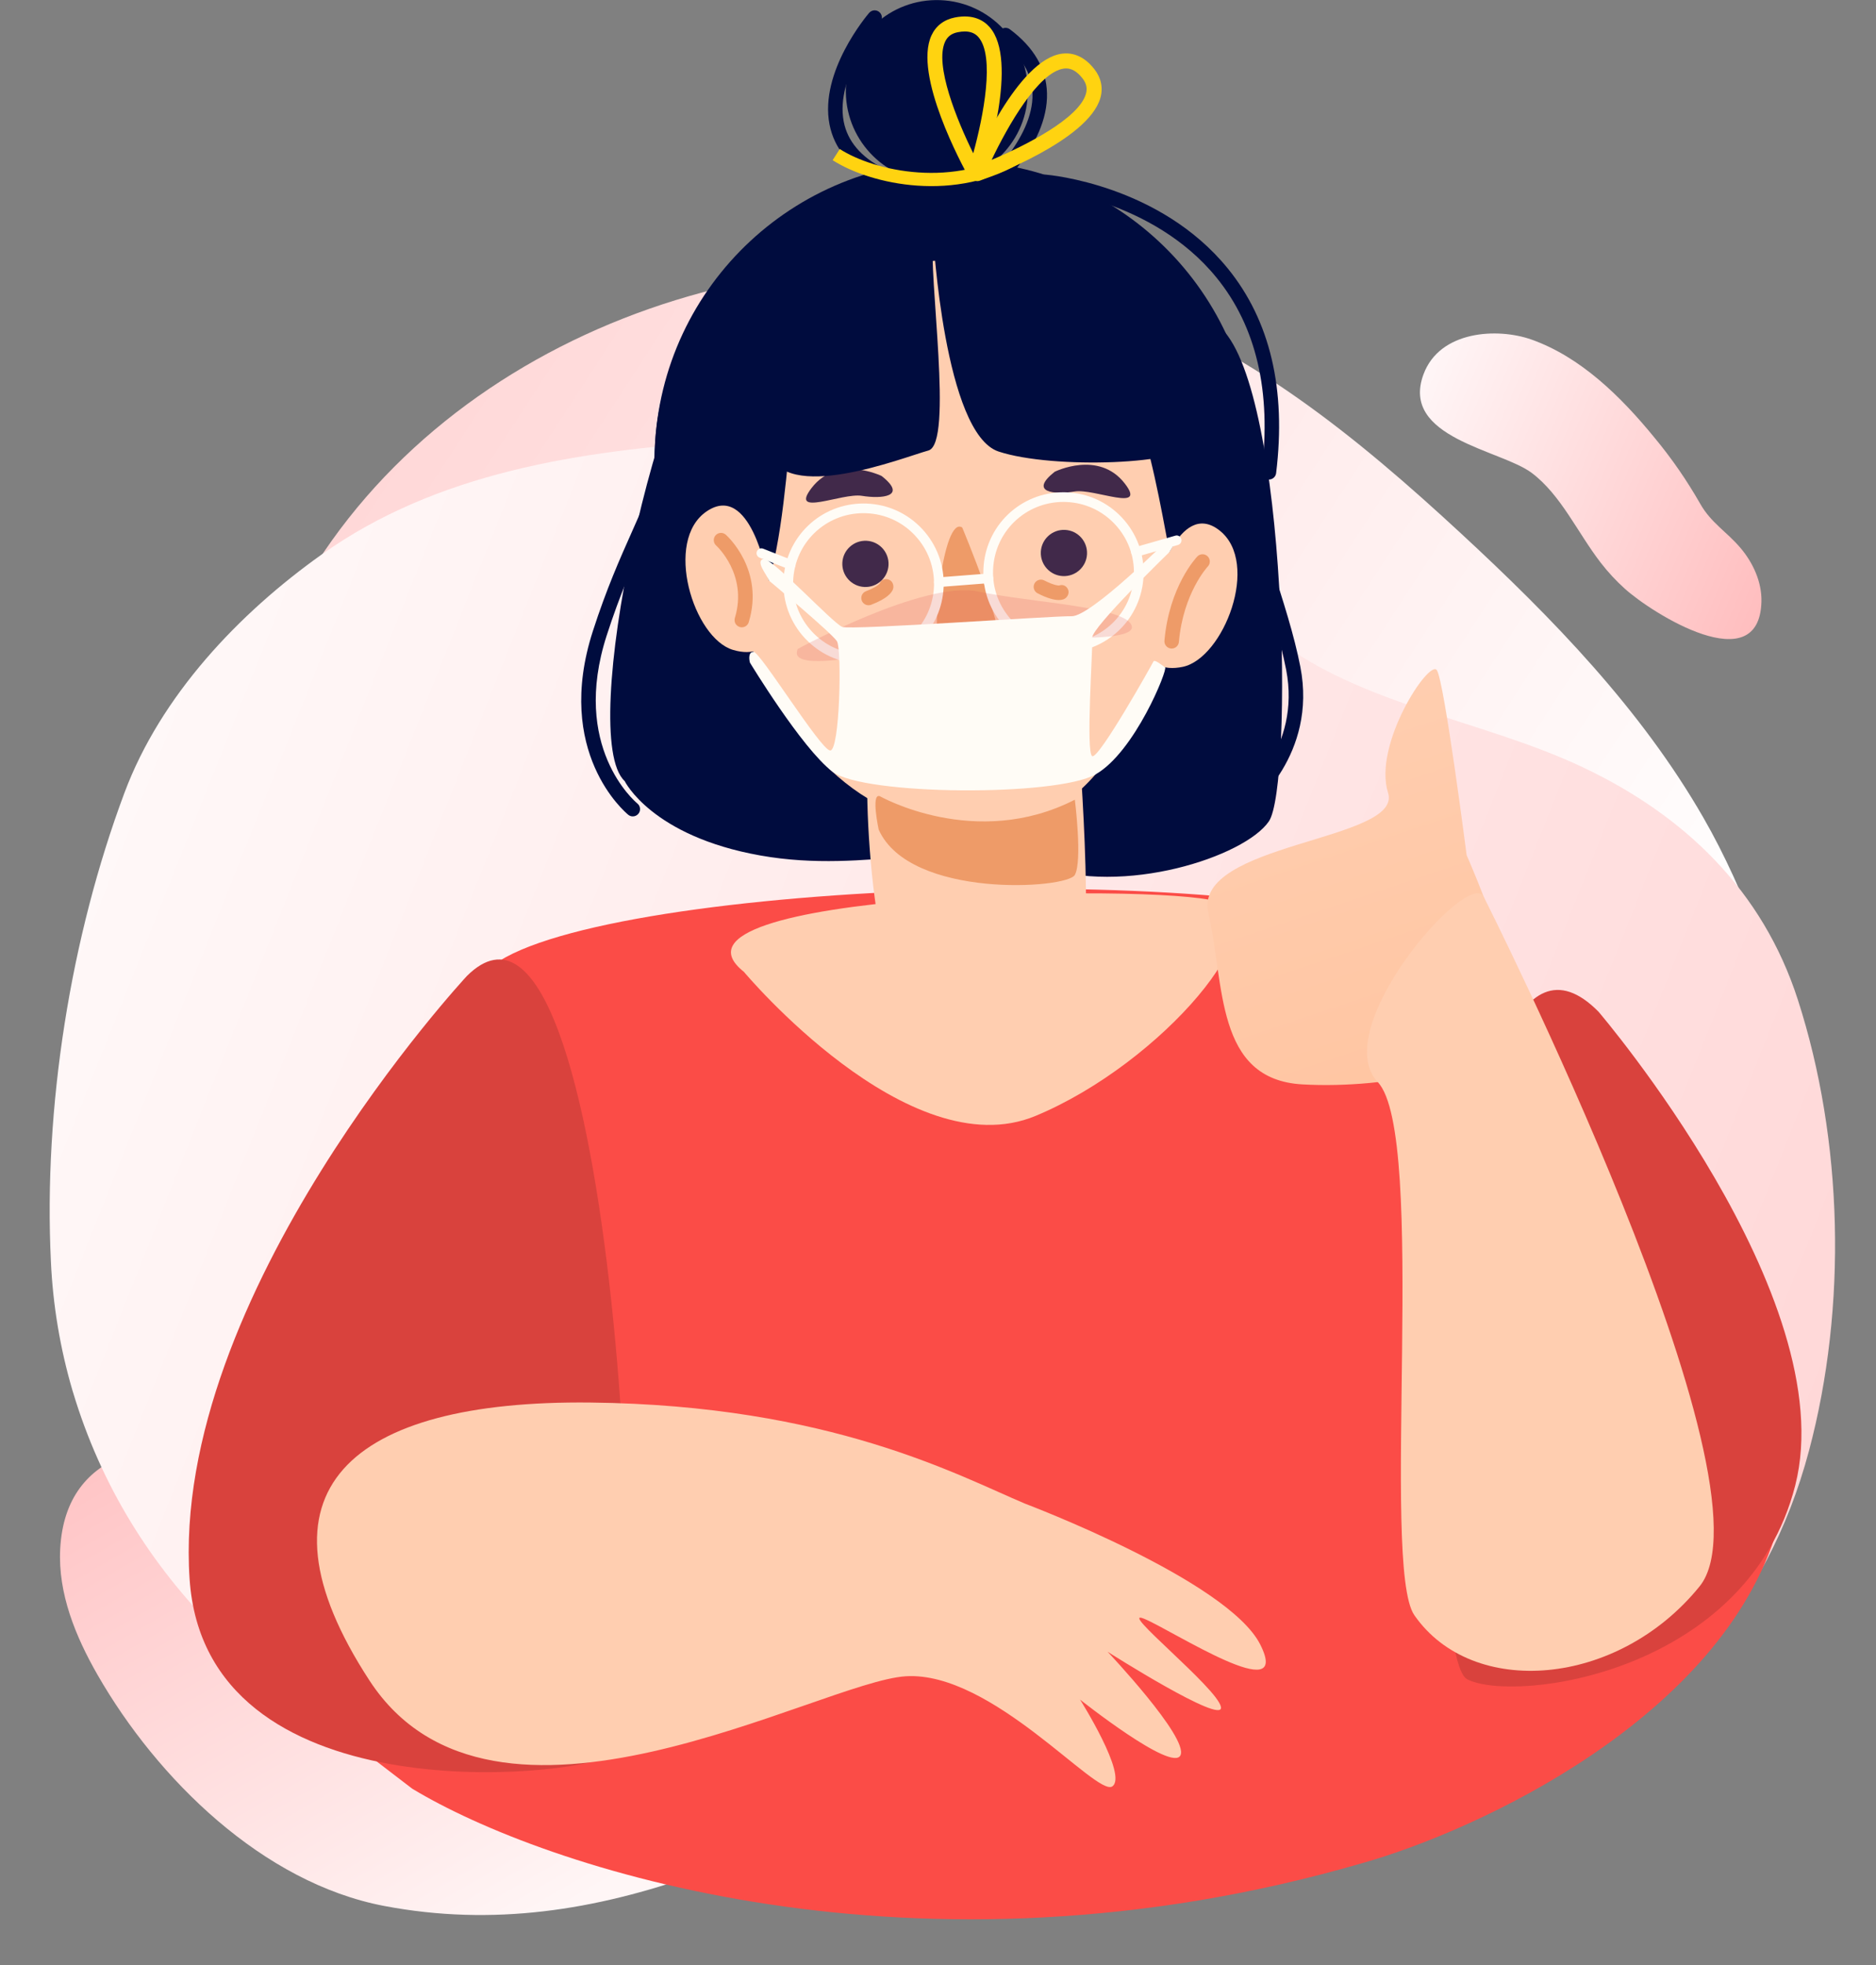 <svg width="549" height="575" viewBox="0 0 549 575" fill="none" xmlns="http://www.w3.org/2000/svg">
<rect x="0" y="0" width="549" height="575" fill="#808080" stroke="none"/>
<path d="M203.917 548.352C174.282 558.852 144.359 563.703 112.442 557.639C76.867 550.877 46.011 520.433 28.576 490.073C22.098 478.795 16.941 466.195 17.614 453.21C19.183 423.213 47.521 419.861 71.577 424.712C85.137 427.441 97.588 433.652 109.897 439.803C130.334 450.023 154.307 455.049 172.629 469.214C178.778 473.981 183.395 479.708 190.539 483.176C201.652 488.575 214.337 491.125 225.752 496.038C235.497 500.255 246.39 507.19 246.405 517.804C246.406 528.69 235.05 535.626 225.072 539.96C218.008 543.047 210.976 545.862 203.917 548.352Z" fill="url(#paint0_linear)"/>
<path d="M94.834 161.426C143.381 89.882 243.768 61.156 325.138 88.055C364.375 101.032 397.259 128.055 427.588 156.108C454.323 180.832 480.259 207.5 498.517 239.284C510.983 260.98 519.905 286.987 526.206 311.266C535.626 347.62 527.071 394.461 480.078 391.029C469.051 390.225 459.513 386.26 449.201 382.792C440.86 379.98 432.686 381.666 424.025 380.293C402.227 376.841 381.228 368.816 361.37 359.416C320.902 340.241 283.925 314.19 242.307 297.387C208.2 283.635 171.777 276.535 135.002 276.47C119.488 276.444 103.175 277.53 89.297 270.593C55.092 253.479 70.474 207.332 83.248 181.372C86.633 174.458 90.504 167.792 94.834 161.426Z" fill="url(#paint1_linear)"/>
<path d="M475.473 172.225C483.465 179.464 514.867 199.225 515.472 176.035C515.615 170.258 512.994 164.648 509.428 160.417C505.348 155.561 500.722 153.014 497.536 147.356C493.638 140.525 489.2 134.104 484.281 128.178C474.224 115.843 462.483 104.445 448.236 99.367C438.244 95.81 421.326 96.704 416.58 109.511C409.665 128.153 439.232 131.569 448.25 138.363C456.807 144.794 461.654 155.843 468.433 164.625C470.575 167.394 472.932 169.938 475.473 172.225Z" fill="url(#paint2_linear)"/>
<path d="M327.678 149.55C344.607 159.517 357.306 174.436 372.741 186.452C398.438 206.453 433.661 210.545 463.13 224.454C493.178 238.646 515.868 260.702 526.126 292.49C539.379 333.521 540.639 382.316 529.379 424.499C516.979 470.931 487.859 501.775 445.282 522.344C402.73 542.901 355.591 552.494 308.576 554.473C304.039 554.668 299.51 554.773 294.963 554.802C192.827 555.395 56.878 519.444 22.105 409.725C21.787 408.722 21.481 407.72 21.175 406.703C17.592 394.48 15.485 381.871 14.899 369.146C12.712 324.035 20.608 274.243 36.423 231.954C47.06 203.483 69.966 179.41 94.103 162.257C128.015 138.16 169.393 132.01 210.575 129.118C241.071 126.979 275.369 126.197 304.207 137.862C312.312 141.166 320.157 145.073 327.678 149.55Z" fill="url(#paint3_linear)"/>
<path d="M398.811 545.069C267.896 583.135 158.801 546.429 120.618 523.318L85.162 496.128L97.435 475.736L173.802 468.938L300.625 462.141L402.902 482.533L509.27 447.186H520.179C503.815 502.653 432.449 535.553 398.811 545.069Z" fill="#FB4C47"/>
<path d="M130.981 492.896H456.565C456.565 492.896 467.964 305.696 426.485 278.303C385.011 250.916 191.045 256.636 148.055 280.029C105.065 303.427 130.981 492.896 130.981 492.896Z" fill="#FB4C47"/>
<path d="M185.187 238.86C184.717 238.86 184.242 238.708 183.846 238.379C182.952 237.65 162.077 220.078 173.493 184.663C177.487 172.279 181.402 163.511 184.848 155.766C191.065 141.832 195.557 131.756 196.411 110.23C196.456 109.059 197.627 108.182 198.612 108.188C199.783 108.239 200.694 109.223 200.648 110.394C199.766 132.74 194.889 143.665 188.723 157.497C185.317 165.14 181.453 173.801 177.533 185.964C167.038 218.517 185.736 234.436 186.539 235.098C187.439 235.845 187.569 237.18 186.828 238.08C186.409 238.594 185.798 238.86 185.187 238.86Z" fill="#000C3E"/>
<path d="M300.764 27.648C300.216 42.346 287.854 53.808 273.157 53.259C258.465 52.71 246.997 40.349 247.546 25.657C248.1 10.959 260.456 -0.508 275.154 0.041C289.846 0.595 301.313 12.951 300.764 27.648Z" fill="#000C3E"/>
<path d="M182.805 228.519C182.805 228.519 190.618 244.631 222.513 250.294C254.415 255.962 279.449 244.421 304.075 253.354C328.701 262.281 364.28 250.644 371.335 240.297C378.384 229.95 376.907 115.361 357.491 96.143C338.07 76.931 236.329 60.893 214.282 83.375C192.236 105.863 168.82 215.614 182.805 228.519Z" fill="#000C3E"/>
<path d="M366.981 138.113C365.165 186.539 324.438 224.33 276.011 222.514C227.585 220.698 189.794 179.971 191.61 131.539C193.426 83.112 234.153 45.327 282.579 47.143C331.006 48.954 368.797 89.686 366.981 138.113Z" fill="#000C3E"/>
<path d="M315.287 211.481C315.287 211.481 320.984 279.815 315.287 287.407C309.59 295 273.525 289.308 264.037 287.407C254.544 285.512 250.748 211.481 256.44 211.481C262.137 211.481 314.195 196.246 315.287 211.481Z" fill="#FFCEB0"/>
<path d="M207.651 131.538C207.651 131.538 211.26 238.048 283.267 242.647C355.278 247.241 355.205 97.175 329.147 82.902C303.084 68.629 194.339 71.305 207.651 131.538Z" fill="#FFCEB0"/>
<path d="M281.587 154.337C281.587 154.337 295.34 187.121 291.799 189.294C288.263 191.466 277.904 191.076 275.115 188.666C272.326 186.256 275.964 150.671 281.587 154.337Z" fill="#EE9B68"/>
<path d="M260.021 165.31C259.84 169.043 256.667 171.917 252.933 171.736C249.205 171.555 246.325 168.382 246.506 164.648C246.687 160.92 249.861 158.04 253.595 158.221C257.323 158.402 260.202 161.576 260.021 165.31Z" fill="#41294A"/>
<path d="M318.108 162.122C317.927 165.856 314.753 168.73 311.02 168.549C307.291 168.368 304.412 165.194 304.593 161.46C304.774 157.732 307.948 154.852 311.681 155.033C315.41 155.214 318.289 158.388 318.108 162.122Z" fill="#41294A"/>
<path d="M264.35 74.736C264.35 74.736 238.53 87.222 233.619 110.66C228.703 134.104 231.249 194.122 203.89 191.367C203.89 191.367 150.921 72.586 264.35 74.736Z" fill="#000C3E"/>
<path d="M277.96 75.246C275.618 76.927 304.583 76.853 321.142 96.931C337.707 117.003 341.639 167.178 344.196 168.106C346.758 169.039 356.987 105.937 338.827 86.98C320.673 68.022 291.288 65.703 277.96 75.246Z" fill="#000C3E"/>
<path d="M257.442 232.933C257.442 232.933 285.457 248.864 314.547 233.974C314.547 233.974 316.81 251.857 314.547 255.981C312.284 260.105 266.211 263.052 257.142 242.726C257.142 242.726 254.823 232.05 257.442 232.933Z" fill="#EE9B68"/>
<path d="M337.988 172.384C337.988 172.384 344.885 145.721 356.906 155.208C368.934 164.701 358.055 192.563 346.169 195.092C334.283 197.621 331.42 186.131 337.988 172.384Z" fill="#FFCEB0"/>
<path d="M224.417 168.128C224.417 168.128 219.535 141.023 206.834 149.589C194.133 158.148 202.896 186.752 214.562 190.163C226.227 193.569 229.933 182.328 224.417 168.128Z" fill="#FFCEB0"/>
<path d="M308.647 138.027C308.647 138.027 321.535 131.612 329.149 141.45C335.848 150.094 320.267 142.847 314.44 143.809C308.619 144.77 300.976 144.109 308.647 138.027Z" fill="#41294A"/>
<path d="M258.004 139.269C258.004 139.269 245.094 132.899 237.513 142.765C230.849 151.432 246.401 144.129 252.228 145.068C258.055 146.012 265.698 145.322 258.004 139.269Z" fill="#41294A"/>
<path d="M252.699 150.141C241.571 150.141 232.531 158.859 232.112 169.992C231.909 175.491 233.855 180.747 237.606 184.781C241.351 188.82 246.442 191.156 251.947 191.36L252.739 191.377C263.867 191.377 272.907 182.659 273.32 171.531C273.529 166.032 271.578 160.771 267.833 156.737C264.087 152.698 258.996 150.361 253.491 150.158L252.699 150.141ZM252.739 194.206L251.839 194.189C245.582 193.957 239.789 191.298 235.529 186.71C231.269 182.116 229.052 176.142 229.284 169.879C229.759 157.229 240.044 147.312 252.699 147.312L253.599 147.329C259.856 147.561 265.649 150.22 269.909 154.808C274.163 159.402 276.386 165.376 276.149 171.644C275.679 184.294 265.394 194.206 252.739 194.206Z" fill="#FFFCF6"/>
<path d="M311.199 146.853C300.077 146.853 291.037 155.571 290.618 166.705C290.409 172.204 292.36 177.459 296.106 181.493C299.851 185.532 304.948 187.869 310.447 188.072L311.239 188.089C322.373 188.089 331.407 179.371 331.826 168.238C332.035 162.739 330.083 157.483 326.338 153.45C322.593 149.41 317.496 147.074 311.991 146.87L311.199 146.853ZM311.239 190.918L310.345 190.901C304.082 190.669 298.289 188.01 294.029 183.422C289.769 178.828 287.552 172.854 287.789 166.592C288.265 153.942 298.55 144.025 311.199 144.025L312.099 144.041C318.356 144.273 324.149 146.932 328.409 151.52C332.669 156.114 334.886 162.088 334.655 168.351C334.179 181.001 323.894 190.918 311.239 190.918Z" fill="#FFFCF6"/>
<path d="M231.39 166.647C231.214 166.647 231.039 166.613 230.869 166.545L222.293 163.162C221.568 162.874 221.212 162.053 221.495 161.329C221.783 160.6 222.609 160.249 223.333 160.532L231.91 163.92C232.634 164.203 232.991 165.029 232.702 165.753C232.487 166.308 231.955 166.647 231.39 166.647Z" fill="#FFFCF6"/>
<path d="M332.43 162.906C331.819 162.906 331.247 162.504 331.072 161.876C330.857 161.135 331.293 160.349 332.045 160.134L343.954 156.723C344.678 156.491 345.487 156.938 345.702 157.696C345.917 158.442 345.481 159.229 344.729 159.444L332.815 162.85C332.69 162.889 332.554 162.906 332.43 162.906Z" fill="#FFFCF6"/>
<path d="M273.086 69.144C273.086 69.144 276.333 126.876 292.247 132.115C308.161 137.359 347.287 135.922 349.177 129.609C351.066 123.29 318.836 72.476 295.709 64.329C255.152 50.039 220.145 115.98 224.772 131.866C229.4 147.757 264.249 133.852 271.683 131.81C279.122 129.767 271.598 80.554 273.086 69.144Z" fill="#000C3E"/>
<path opacity="0.21" d="M233.459 189.866C233.459 189.866 270.317 169.748 286.208 173.063C302.094 176.379 330.092 177.499 331.223 183.252C332.36 189.006 295.645 185.555 284.307 186.386C272.964 187.218 229.222 199.211 233.459 189.866Z" fill="#DB5C5D"/>
<path d="M254.174 177.083C253.319 177.083 252.51 176.563 252.188 175.714C251.775 174.617 252.324 173.395 253.421 172.976C256.714 171.731 257.444 170.719 257.449 170.713C257.857 169.615 259.016 169.169 260.114 169.587C261.217 169.989 261.715 171.335 261.308 172.438C260.974 173.344 259.701 175.131 254.926 176.947C254.677 177.038 254.423 177.083 254.174 177.083Z" fill="#EE9B68"/>
<path d="M309.87 175.553C308.62 175.553 306.651 175.14 303.641 173.584C302.6 173.053 302.193 171.768 302.73 170.727C303.268 169.692 304.546 169.279 305.587 169.817C308.733 171.44 309.972 171.31 309.966 171.299C311.058 170.891 312.155 171.44 312.585 172.532C313.015 173.618 312.348 174.897 311.262 175.327C310.956 175.446 310.509 175.553 309.87 175.553Z" fill="#EE9B68"/>
<path d="M274.744 171.757C274.014 171.757 273.392 171.191 273.335 170.456C273.279 169.675 273.856 168.996 274.636 168.934L289.147 167.802C289.951 167.678 290.613 168.323 290.669 169.098C290.731 169.879 290.149 170.558 289.368 170.62L274.857 171.751C274.817 171.757 274.784 171.757 274.744 171.757Z" fill="#FFFCF6"/>
<path d="M257.517 53.297C257.189 53.297 256.855 53.218 256.55 53.059C248.76 49.043 244.121 43.442 242.752 36.416C239.742 20.994 253.755 4.463 254.349 3.767C255.118 2.879 256.459 2.771 257.342 3.541C258.23 4.305 258.337 5.64 257.574 6.528C257.438 6.686 244.296 22.216 246.915 35.612C248.03 41.298 251.922 45.897 258.49 49.291C259.531 49.829 259.944 51.108 259.401 52.148C259.028 52.878 258.287 53.297 257.517 53.297Z" fill="#000C3E"/>
<path d="M288.231 58.037C287.625 58.037 287.02 57.777 286.601 57.274C285.849 56.38 285.968 55.045 286.867 54.292C287.026 54.157 302.538 40.992 302.153 27.352C301.995 21.565 298.906 16.383 292.983 11.959C292.044 11.257 291.851 9.928 292.553 8.989C293.249 8.055 294.595 7.868 295.523 8.559C302.544 13.803 306.204 20.088 306.396 27.245C306.832 42.949 290.29 56.957 289.588 57.545C289.192 57.879 288.706 58.037 288.231 58.037Z" fill="#000C3E"/>
<path d="M364.272 237.072C363.638 237.072 363.01 236.789 362.592 236.251C361.873 235.323 362.037 233.994 362.965 233.275C363.695 232.704 380.87 219.002 376.378 195.92C374.619 186.886 371.389 176.878 367.972 166.293C362.009 147.827 355.848 128.728 355.741 110.291C355.735 109.12 356.68 108.164 357.851 108.158H357.862C359.027 108.158 359.978 109.103 359.983 110.269C360.085 128.05 366.144 146.826 372.005 164.992C375.468 175.701 378.737 185.822 380.542 195.111C385.543 220.807 366.382 235.997 365.567 236.63C365.177 236.93 364.724 237.072 364.272 237.072Z" fill="#000C3E"/>
<path d="M371.342 140.305C371.257 140.305 371.172 140.299 371.082 140.288C369.922 140.147 369.096 139.089 369.238 137.923C372.1 114.598 367.648 95.516 356 81.214C337.234 58.155 305.893 55.332 305.576 55.315C304.405 55.213 303.539 54.189 303.635 53.024C303.732 51.853 304.75 51.004 305.927 51.084C307.279 51.191 339.395 54.093 359.292 78.533C371.693 93.762 376.456 113.925 373.447 138.444C373.317 139.513 372.4 140.305 371.342 140.305Z" fill="#000C3E"/>
<path d="M217.084 183.537C216.88 183.537 216.671 183.508 216.467 183.441C215.341 183.101 214.713 181.919 215.053 180.799C218.917 168.121 209.684 159.702 209.588 159.618C208.717 158.843 208.638 157.496 209.418 156.619C210.193 155.742 211.545 155.674 212.411 156.449C212.881 156.862 223.76 166.791 219.115 182.032C218.838 182.948 217.995 183.537 217.084 183.537Z" fill="#EE9B68"/>
<path d="M342.881 189.752C342.818 189.752 342.762 189.752 342.694 189.746C341.528 189.639 340.663 188.615 340.765 187.444C342.168 171.541 350.06 163.157 350.393 162.806C351.202 161.969 352.543 161.946 353.386 162.75C354.235 163.553 354.263 164.894 353.46 165.742C353.386 165.822 346.258 173.487 344.996 187.817C344.895 188.926 343.967 189.752 342.881 189.752Z" fill="#EE9B68"/>
<path d="M225.052 169.884C225.052 169.884 243.489 185.283 244.938 187.625C246.386 189.968 245.809 219.946 242.912 219.578C240.016 219.216 222.45 190.658 220.526 190.714C218.603 190.771 219.457 193.854 219.457 193.854C219.457 193.854 234.517 218.729 243.563 225.744C252.609 232.765 309.08 233.088 320.581 226.587C332.088 220.081 341.836 195.738 340.959 195.235C340.077 194.725 337.887 192.74 337.519 193.577C337.208 194.29 321.594 222.112 319.642 221.241C317.685 220.37 319.857 189.481 319.642 186.562C319.427 183.637 342.255 161.494 342.255 161.494L343.901 158.717L341.593 158.083C341.593 158.083 319.212 180.424 313.606 180.294C308 180.163 249.22 184.412 246.499 183.428C243.778 182.443 225.59 162.733 223.321 163.542C221.047 164.346 224.419 168.125 225.052 169.884Z" fill="#FFFCF6"/>
<path d="M217.686 284.324C217.686 284.324 265.858 341.915 303.009 326.504C340.155 311.094 374.959 269.32 356.284 263.776C337.609 258.238 188.483 261.151 217.686 284.324Z" fill="#FFCEB0"/>
<path d="M429.202 250.202C429.202 250.202 422.673 199.366 420.484 196.073C418.295 192.781 401.736 217.78 406.205 231.952C410.68 246.124 348.794 246.474 353.62 267.174C358.446 287.869 355.487 315.839 381.154 317.27C406.816 318.707 436.104 311.743 442.106 302.21C448.114 292.683 429.202 250.202 429.202 250.202Z" fill="url(#paint4_linear)"/>
<path d="M467.775 295.98C467.775 295.98 539.337 379.575 525.374 434.555C511.411 489.536 443.337 498.435 429.374 491.317C415.411 484.199 420.645 248.348 467.775 295.98Z" fill="#D9423D"/>
<path d="M136.66 285.523C136.66 285.523 49.849 378.767 55.483 461.997C60.133 530.711 165.603 520.256 178.581 513.767C191.564 507.278 180.464 242.097 136.66 285.523Z" fill="#D9423D"/>
<path d="M434.156 262.288C434.156 262.288 521.296 434.649 497.36 464.157C473.423 493.666 430.875 497.038 413.897 472.564C403.98 458.279 417.829 332.059 403.188 316.586C388.547 301.114 429.511 254.169 434.156 262.288Z" fill="#FFCEB0"/>
<path d="M300.09 439.982C300.09 439.982 359.339 462.334 368.815 481.172C378.291 500.011 343.131 477.037 334.854 473.62C326.583 470.209 356.403 493.958 357.308 499.451C358.207 504.939 324.128 483.26 324.128 483.26C324.128 483.26 347.804 508.305 345.473 513.527C343.142 518.754 316.066 497.256 316.066 497.256C316.066 497.256 330.113 519.501 325.508 522.657C320.903 525.814 290.325 488.923 265.116 490.433C239.907 491.95 144.446 547.323 108.132 491.689C71.812 436.055 102.457 409.574 172.783 410.349C243.109 411.129 280.561 431.79 300.09 439.982Z" fill="#FFCEB0"/>
<path d="M282.343 9.208C281.71 9.208 281.023 9.281 280.278 9.428C278.462 9.793 277.285 10.675 276.578 12.207C273.429 19.024 280.07 35.26 284.815 44.853C287.747 34.212 291.261 16.424 286.295 10.819C285.339 9.742 284.038 9.208 282.343 9.208ZM285.368 52.859C284.578 52.859 283.84 52.434 283.449 51.73C281.771 48.721 267.216 22.001 272.588 10.365C273.88 7.567 276.243 5.751 279.418 5.118C284.828 4.041 287.935 6.039 289.585 7.903C298.212 17.642 288.585 47.928 287.459 51.35C287.184 52.178 286.449 52.766 285.579 52.849C285.509 52.856 285.438 52.859 285.368 52.859Z" fill="#FFD310"/>
<path d="M311.974 20.02C311.766 20.02 311.555 20.033 311.344 20.065C303.917 21.053 294.941 36.807 290.196 46.773C300.061 42.62 315.705 34.687 317.784 27.474C318.251 25.849 317.937 24.414 316.802 22.949C315.274 20.983 313.691 20.02 311.974 20.02ZM285.979 52.998C285.388 52.998 284.809 52.762 284.39 52.321C283.786 51.688 283.613 50.76 283.949 49.955C285.336 46.632 297.864 17.427 310.762 15.707C313.234 15.378 316.889 15.896 320.271 20.25C322.26 22.808 322.861 25.728 322.008 28.689C318.458 41.002 289.966 51.688 286.73 52.867C286.484 52.957 286.232 52.998 285.979 52.998Z" fill="#FFD310"/>
<path d="M244.713 45.234C255.39 52.098 279.795 57.437 298.861 45.234" stroke="#FFD310" stroke-width="3.87"/>
<defs>
<linearGradient id="paint0_linear" x1="34" y1="428.022" x2="122.957" y2="582.82" gradientUnits="userSpaceOnUse">
<stop stop-color="#FFC5C6"/>
<stop offset="1" stop-color="#FFF6F6"/>
</linearGradient>
<linearGradient id="paint1_linear" x1="533" y1="252.022" x2="174.277" y2="18.717" gradientUnits="userSpaceOnUse">
<stop stop-color="white"/>
<stop offset="1" stop-color="#FFD7D7"/>
</linearGradient>
<linearGradient id="paint2_linear" x1="516.287" y1="175.628" x2="398.22" y2="125.199" gradientUnits="userSpaceOnUse">
<stop stop-color="#FFBEBF"/>
<stop offset="1" stop-color="#FFFBFC"/>
</linearGradient>
<linearGradient id="paint3_linear" x1="548" y1="429.022" x2="36" y2="225.022" gradientUnits="userSpaceOnUse">
<stop stop-color="#FFD7D7"/>
<stop offset="1" stop-color="#FFF8F8"/>
</linearGradient>
<linearGradient id="paint4_linear" x1="443" y1="329" x2="398.318" y2="195.778" gradientUnits="userSpaceOnUse">
<stop stop-color="#FFC4A0"/>
<stop offset="1" stop-color="#FFCEB0"/>
</linearGradient>
</defs>
</svg>
